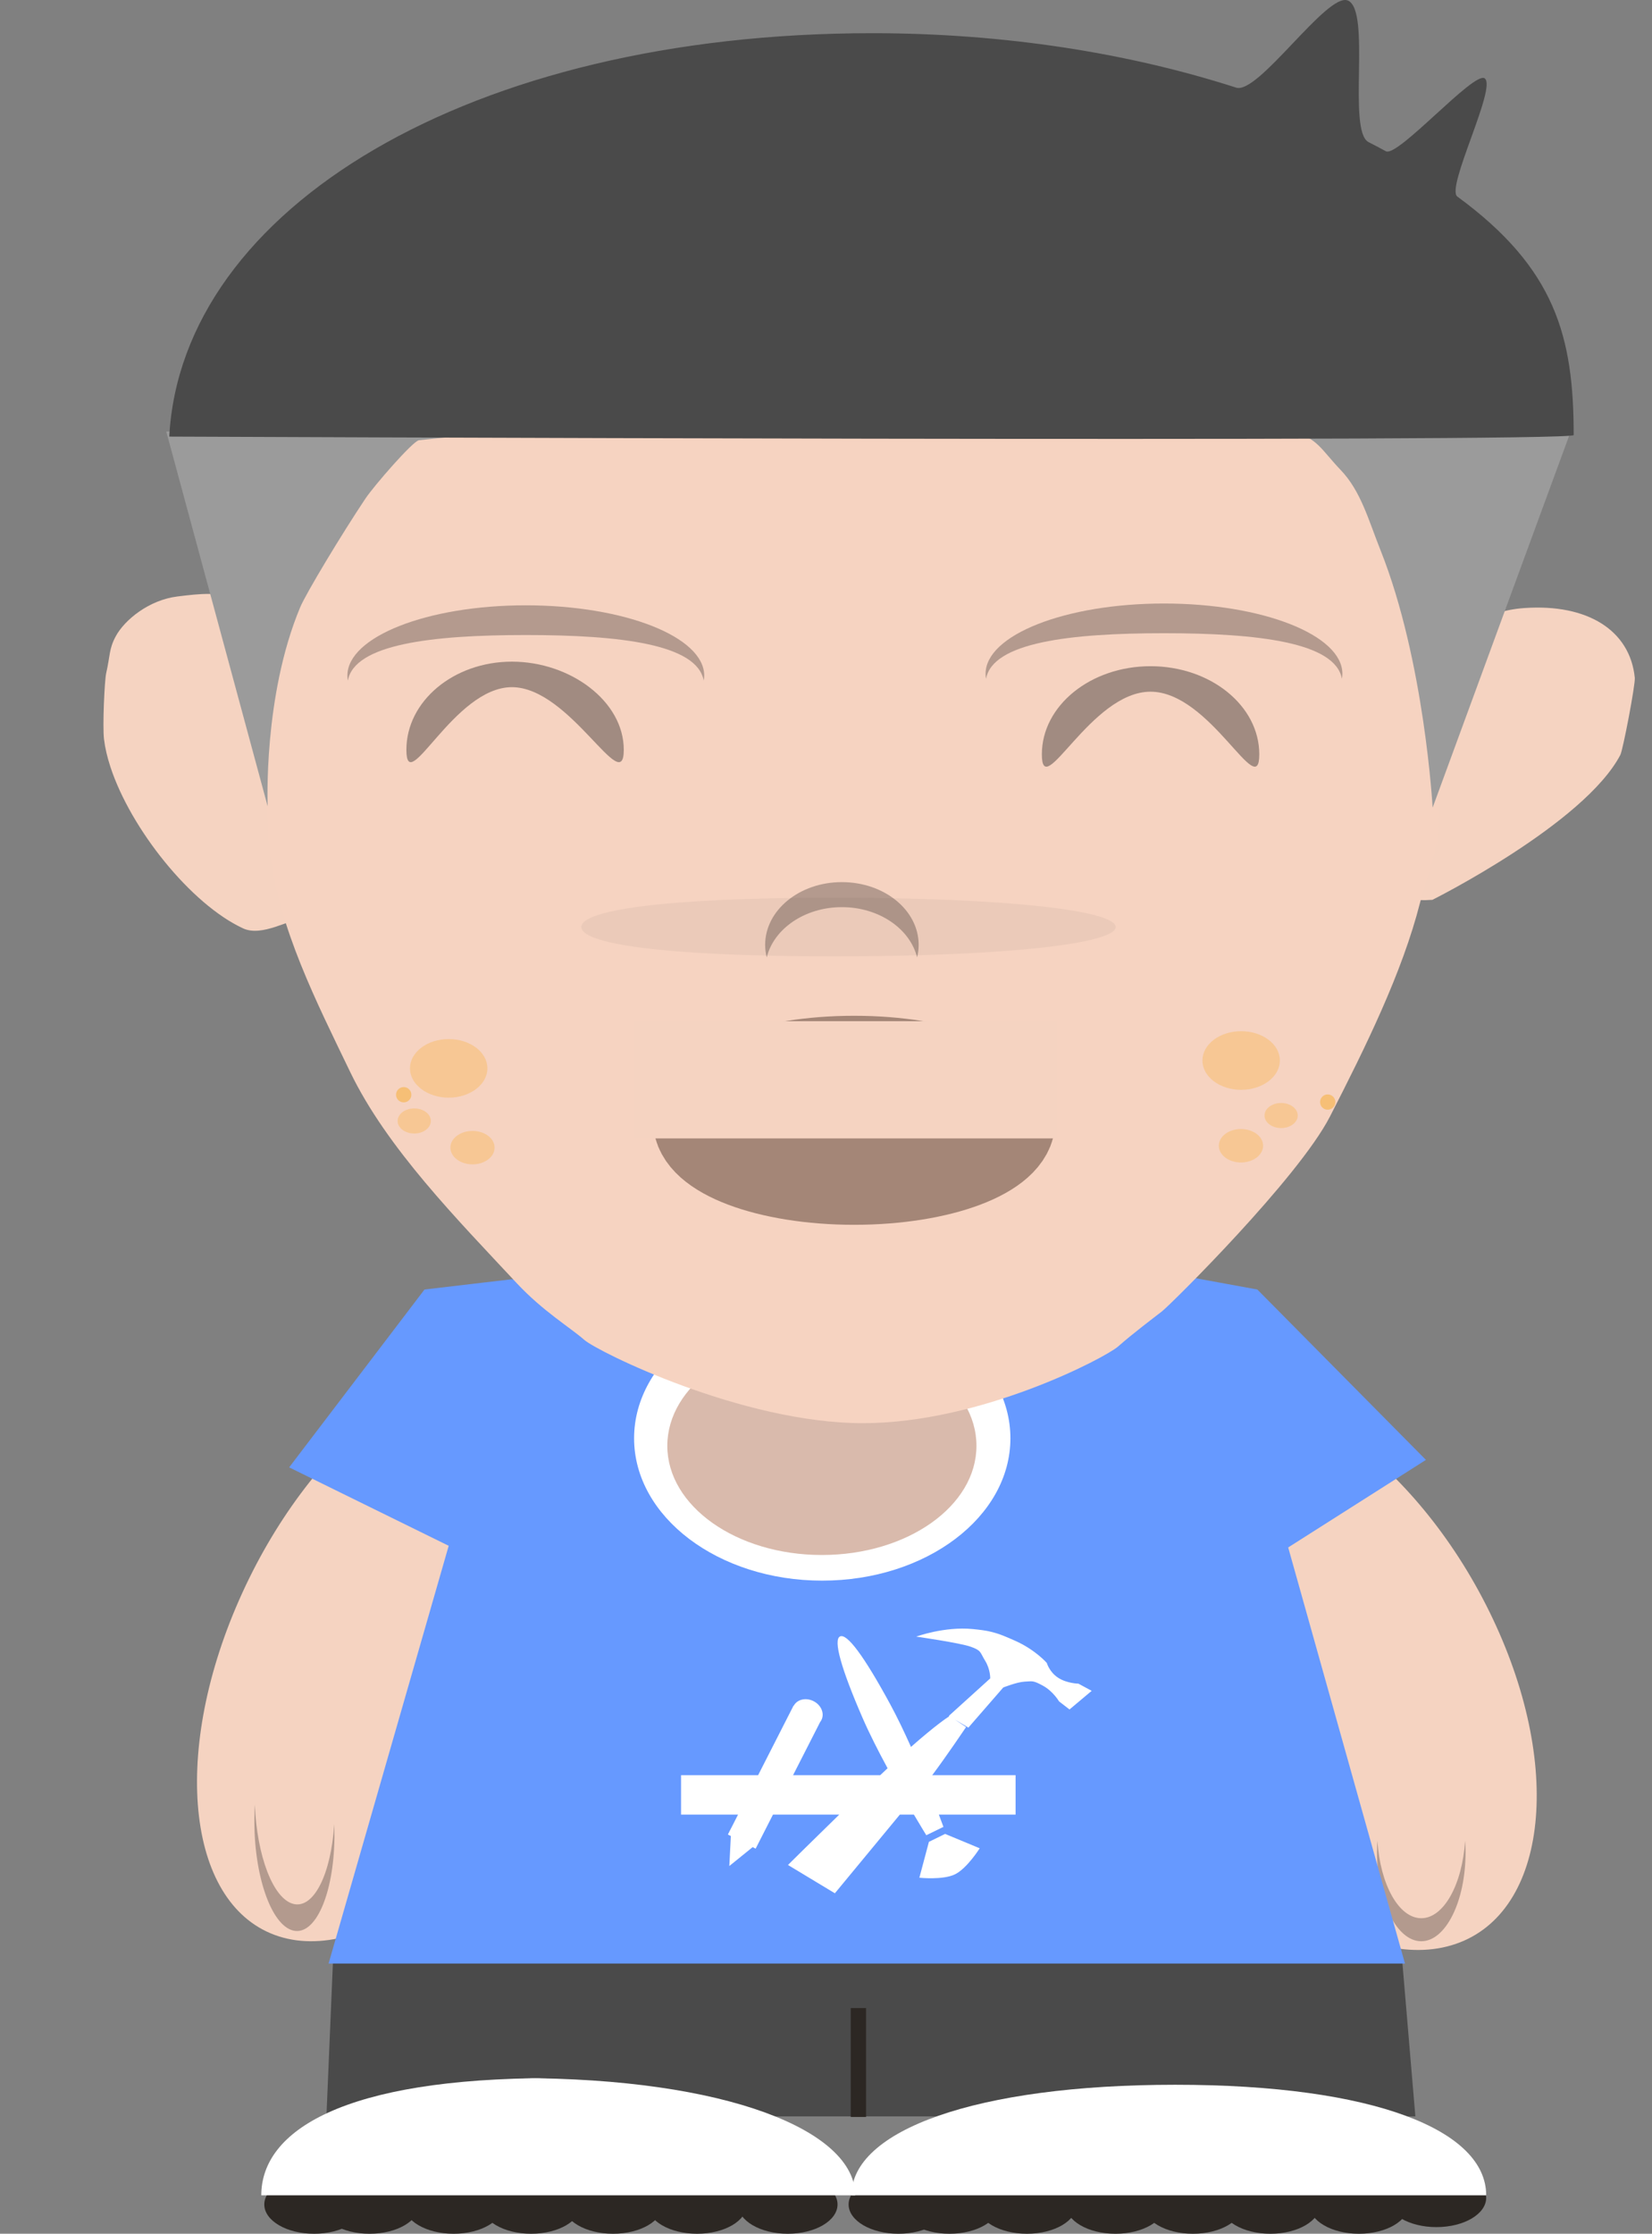 <?xml version="1.0" encoding="UTF-8" standalone="no"?>
<svg width="54px" height="73px" viewBox="0 0 54 73" version="1.1" xmlns="http://www.w3.org/2000/svg" xmlns:xlink="http://www.w3.org/1999/xlink">
    <rect x="0" y="0" width="54" height="73" fill="#808080" stroke="none"/>
    <!-- Generator: Sketch 3.6.1 (26313) - http://www.bohemiancoding.com/sketch -->
    <title>Slice 1</title>
    <desc>Created with Sketch.</desc>
    <defs></defs>
    <g id="Page-1" stroke="none" stroke-width="1" fill="none" fill-rule="evenodd">
        <g id="me">
            <g id="group">
                <g id="page1">
                    <g id="layer_1">
                        <g id="layer_1_1_">
                            <path d="M17.288,44.727 C20.265,45.675 20.849,50.596 18.591,55.719 C16.336,60.843 12.091,64.23 9.117,63.282 C6.141,62.334 5.557,57.411 7.815,52.29 C10.07,47.166 14.314,43.78 17.288,44.727 L17.288,44.727 Z" id="bezier2" fill="#F5D3C1"></path>
                            <path d="M10.67,69.165 L46.265,69.165 L45.833,64.053 L10.886,64.053 L10.67,69.165 Z" id="bezier" fill="#4A4A4A"></path>
                            <path d="M9.112,62.062 C8.543,61.683 8.523,60.176 9.034,58.584 C8.976,58.714 8.922,58.847 8.871,58.984 C8.215,60.719 8.184,62.462 8.804,62.875 C9.426,63.289 10.455,62.216 11.112,60.48 C11.162,60.34 11.21,60.203 11.254,60.067 C10.601,61.563 9.68,62.441 9.112,62.062 L9.112,62.062 L9.112,62.062 Z" id="bezier3" fill-opacity="0.3" fill="#1A1718" transform="translate(9.806, 60.774) rotate(-20) translate(-9.806, -60.774) "></path>
                            <path d="M38.944,45.578 C35.847,46.497 35.239,51.269 37.589,56.238 C39.935,61.207 44.352,64.491 47.446,63.572 C50.543,62.653 51.151,57.879 48.801,52.912 C46.455,47.943 42.038,44.659 38.944,45.578 L38.944,45.578 Z" id="bezier4" fill="#F5D3C1"></path>
                            <path d="M46.459,62.688 C45.721,62.688 45.117,61.586 45.024,60.157 C45.015,60.28 45.011,60.405 45.011,60.533 C45.011,62.139 45.658,63.441 46.457,63.441 C47.256,63.441 47.906,62.139 47.906,60.533 C47.906,60.405 47.899,60.28 47.89,60.157 C47.8,61.584 47.193,62.688 46.459,62.688 L46.459,62.688 L46.459,62.688 Z" id="bezier5" fill-opacity="0.3" fill="#1A1718"></path>
                            <path d="M41.099,42.142 L38.897,41.739 L37.792,41.517 C37.792,41.517 31.756,41.083 28.414,41.083 C24.925,41.083 17.948,41.952 17.948,41.952 L16.725,41.807 L13.876,42.142 L9.452,47.954 L14.667,50.517 L10.741,64.169 L45.925,64.169 L42.108,50.571 L46.61,47.71 L41.099,42.142 Z" id="bezier6" fill="#6699FF"></path>
                            <path d="M26.875,51.656 C30.273,51.656 33.028,49.573 33.028,47.004 C33.028,44.435 30.273,42.353 26.875,42.353 C23.481,42.353 20.727,44.435 20.727,47.004 C20.727,49.573 23.481,51.656 26.875,51.656 L26.875,51.656 Z" id="bezier7" fill="#FFFFFF"></path>
                            <path d="M26.865,50.818 C29.657,50.818 31.918,49.22 31.918,47.25 C31.918,45.28 29.657,43.685 26.865,43.685 C24.073,43.685 21.813,45.28 21.813,47.25 C21.813,49.22 24.073,50.818 26.865,50.818 L26.865,50.818 Z" id="bezier8" fill="#D9BAAC"></path>
                            <path d="M10.631,24.486 C10.631,22.559 9.795,20.645 8.513,19.776 C7.918,19.373 7.203,19.378 6.476,19.378 C5.539,19.378 4.666,19.926 4.312,20.429 C4.042,20.812 4.06,21.026 3.859,21.581 C3.774,21.816 3.525,23.3 3.525,23.72 C3.525,24.006 3.559,24.314 3.622,24.636 C4.033,26.73 5.683,29.411 7.283,30.405 C7.862,30.764 8.808,30.298 9.356,30.298 C9.356,30.298 10.631,27.304 10.631,24.486 Z" id="bezier9" fill="#F5D3C1" transform="translate(7.078, 24.96) rotate(-7) translate(-7.078, -24.96) "></path>
                            <path d="M52.949,24.92 C53.044,24.767 53.603,22.66 53.596,22.437 C53.549,20.881 52.225,19.913 50.152,19.913 C47.516,19.913 46.041,22.422 46.041,24.874 C46.041,27.323 43.855,29.216 46.491,29.216 C46.491,29.216 51.614,27.086 52.949,24.92 Z" id="bezier10" fill="#F5D3C1" transform="translate(49.393, 24.564) rotate(-4) translate(-49.393, -24.564) "></path>
                            <path d="M36.543,44.008 C37.068,43.547 37.73,43.053 37.981,42.857 C38.272,42.63 42.436,38.509 43.473,36.489 C44.638,34.218 45.84,31.777 46.418,29.499 C46.652,28.579 47.042,27.686 47.042,26.841 C47.042,16.262 41.596,8.711 28.203,8.711 C14.81,8.711 7.621,17.354 8.829,27.866 C9.111,30.325 10.343,32.743 11.447,35.033 C12.645,37.519 14.953,39.856 16.892,41.936 C17.746,42.851 18.649,43.391 19.095,43.785 C19.537,44.176 24.265,46.51 28.203,46.51 C32.072,46.51 36.133,44.367 36.543,44.008 Z" id="bezier11" fill="#F6D3C1"></path>
                            <path d="M16.733,22.457 C14.829,22.457 13.284,26.097 13.284,24.504 C13.284,22.914 14.829,21.623 16.733,21.623 C18.638,21.623 20.39,22.914 20.39,24.504 C20.39,26.097 18.638,22.457 16.733,22.457 Z" id="bezier12" fill-opacity="0.38" fill="#1A1718"></path>
                            <path d="M41.163,24.652 C41.163,26.245 39.571,22.605 37.608,22.605 C35.646,22.605 34.056,26.245 34.056,24.652 C34.056,23.063 35.646,21.772 37.608,21.772 C39.571,21.772 41.163,23.063 41.163,24.652 L41.163,24.652 L41.163,24.652 Z" id="bezier13" fill-opacity="0.38" fill="#1A1718"></path>
                            <path d="M17.185,20.753 C20.267,20.753 22.788,21.052 23.003,22.243 C23.011,22.189 23.019,22.134 23.019,22.079 C23.019,20.81 20.408,19.782 17.185,19.782 C13.966,19.782 11.355,20.81 11.355,22.079 C11.355,22.134 11.36,22.189 11.37,22.243 C11.586,21.053 14.106,20.753 17.185,20.753 L17.185,20.113 L17.185,20.753 Z" id="bezier15" fill-opacity="0.3" fill="#1A1718"></path>
                            <path d="M38.047,20.694 C41.128,20.694 43.649,20.993 43.864,22.184 C43.872,22.13 43.88,22.075 43.88,22.02 C43.88,20.751 41.269,19.723 38.047,19.723 C34.827,19.723 32.216,20.751 32.216,22.02 C32.216,22.075 32.221,22.13 32.231,22.184 C32.447,20.994 34.967,20.694 38.047,20.694 L38.047,20.054 L38.047,20.694 Z" id="bezier15" fill-opacity="0.3" fill="#1A1718"></path>
                            <path d="M5.435,14.102 L8.75,26.353 C8.75,26.353 8.594,22.757 9.812,19.847 C10.007,19.383 11.176,17.444 11.945,16.294 C12.22,15.882 13.497,14.41 13.695,14.387 C19.52,13.724 37.297,13.085 42.261,14.123 C43.041,14.285 43.215,14.726 43.814,15.349 C44.483,16.045 44.722,16.968 45.127,17.984 C46.566,21.597 46.829,26.394 46.829,26.394 L51.342,14.102 L5.435,14.102 Z" id="bezier17" fill="#9B9B9B"></path>
                            <path d="M51.44,14.218 C51.44,11.007 50.846,8.773 47.637,6.424 C47.25,6.14 48.95,2.823 48.527,2.558 C48.167,2.334 45.686,5.155 45.301,4.943 C45.116,4.842 44.925,4.741 44.735,4.645 C44.031,4.281 44.832,0.331 44.056,0.016 C43.379,-0.258 41.134,3.099 40.407,2.864 C36.889,1.732 32.831,1.085 28.507,1.085 C15.364,1.085 5.933,6.816 5.533,14.268 C5.533,14.268 51.44,14.468 51.44,14.218 Z" id="bezier16" fill="#4A4A4A"></path>
                            <path id="bezier18" fill="#2C2723" d="M27.809,65.625 L27.809,69.183 L28.309,69.183 L28.309,65.625 L27.809,65.625 L27.809,65.625 Z"></path>
                            <path d="M27.518,29.646 C28.734,29.646 29.748,30.353 29.978,31.29 C30.01,31.156 30.029,31.021 30.029,30.879 C30.029,29.746 28.907,28.828 27.518,28.828 C26.133,28.828 25.011,29.746 25.011,30.879 C25.011,31.021 25.03,31.156 25.062,31.29 C25.292,30.353 26.306,29.646 27.518,29.646 L27.518,29.646 L27.518,29.646 Z" id="bezier19" fill-opacity="0.3" fill="#1A1718"></path>
                            <path d="M40.57,35.616 C41.271,35.616 41.836,35.186 41.836,34.658 C41.836,34.128 41.271,33.7 40.57,33.7 C39.87,33.7 39.305,34.128 39.305,34.658 C39.305,35.186 39.87,35.616 40.57,35.616 L40.57,35.616 Z" id="bezier20" fill-opacity="0.3" fill="#F6AC2C"></path>
                            <path d="M41.876,36.866 C42.177,36.866 42.42,36.681 42.42,36.456 C42.42,36.228 42.177,36.046 41.876,36.046 C41.578,36.046 41.334,36.228 41.334,36.456 C41.334,36.681 41.578,36.866 41.876,36.866 L41.876,36.866 Z" id="bezier21" fill-opacity="0.3" fill="#F6AC2C"></path>
                            <path d="M40.564,37.991 C40.963,37.991 41.288,37.745 41.288,37.443 C41.288,37.14 40.963,36.897 40.564,36.897 C40.164,36.897 39.84,37.14 39.84,37.443 C39.84,37.745 40.164,37.991 40.564,37.991 L40.564,37.991 Z" id="bezier22" fill-opacity="0.3" fill="#F6AC2C"></path>
                            <path id="bezier23" fill-opacity="0.5" fill="#F6AC2C" d="M43.397,36.266 C43.538,36.266 43.65,36.154 43.65,36.019 C43.65,35.878 43.538,35.766 43.397,35.766 C43.262,35.766 43.15,35.878 43.15,36.019 C43.15,36.154 43.262,36.266 43.397,36.266 L43.397,36.266 Z"></path>
                            <path d="M14.667,35.872 C15.367,35.872 15.932,35.442 15.932,34.914 C15.932,34.384 15.367,33.957 14.667,33.957 C13.97,33.957 13.401,34.384 13.401,34.914 C13.401,35.442 13.97,35.872 14.667,35.872 L14.667,35.872 Z" id="bezier24" fill-opacity="0.3" fill="#F6AC2C"></path>
                            <path d="M13.542,37.044 C13.84,37.044 14.083,36.86 14.083,36.634 C14.083,36.406 13.84,36.224 13.542,36.224 C13.241,36.224 12.997,36.406 12.997,36.634 C12.997,36.86 13.241,37.044 13.542,37.044 L13.542,37.044 Z" id="bezier25" fill-opacity="0.3" fill="#F6AC2C"></path>
                            <path d="M15.446,38.052 C15.845,38.052 16.167,37.807 16.167,37.504 C16.167,37.202 15.845,36.959 15.446,36.959 C15.047,36.959 14.722,37.202 14.722,37.504 C14.722,37.807 15.047,38.052 15.446,38.052 L15.446,38.052 Z" id="bezier26" fill-opacity="0.3" fill="#F6AC2C"></path>
                            <path id="bezier27" fill-opacity="0.5" fill="#F6AC2C" d="M13.198,36.026 C13.333,36.026 13.446,35.914 13.446,35.778 C13.446,35.638 13.333,35.526 13.198,35.526 C13.058,35.526 12.946,35.638 12.946,35.778 C12.946,35.914 13.058,36.026 13.198,36.026 L13.198,36.026 Z"></path>
                            <path d="M10.267,73 C11.167,73 11.894,72.572 11.894,72.042 C11.894,71.514 11.167,71.084 10.267,71.084 C9.367,71.084 8.639,71.514 8.639,72.042 C8.639,72.572 9.367,73 10.267,73 L10.267,73 Z" id="bezier32" fill="#2C2723"></path>
                            <path d="M12.08,73 C12.98,73 13.708,72.572 13.708,72.042 C13.708,71.514 12.98,71.084 12.08,71.084 C11.18,71.084 10.452,71.514 10.452,72.042 C10.452,72.572 11.18,73 12.08,73 L12.08,73 Z" id="bezier33" fill="#2C2723"></path>
                            <path d="M14.827,73 C15.727,73 16.455,72.572 16.455,72.042 C16.455,71.514 15.727,71.084 14.827,71.084 C13.93,71.084 13.2,71.514 13.2,72.042 C13.2,72.572 13.93,73 14.827,73 L14.827,73 Z" id="bezier34" fill="#2C2723"></path>
                            <path d="M17.362,73 C18.259,73 18.99,72.572 18.99,72.042 C18.99,71.514 18.259,71.084 17.362,71.084 C16.462,71.084 15.734,71.514 15.734,72.042 C15.734,72.572 16.462,73 17.362,73 L17.362,73 Z" id="bezier35" fill="#2C2723"></path>
                            <path d="M20.039,73 C20.939,73 21.667,72.572 21.667,72.042 C21.667,71.514 20.939,71.084 20.039,71.084 C19.139,71.084 18.411,71.514 18.411,72.042 C18.411,72.572 19.139,73 20.039,73 L20.039,73 Z" id="bezier36" fill="#2C2723"></path>
                            <path d="M22.786,73 C23.687,73 24.414,72.572 24.414,72.042 C24.414,71.514 23.687,71.084 22.786,71.084 C21.886,71.084 21.159,71.514 21.159,72.042 C21.159,72.572 21.886,73 22.786,73 L22.786,73 Z" id="bezier37" fill="#2C2723"></path>
                            <path d="M25.75,73 C26.65,73 27.377,72.572 27.377,72.042 C27.377,71.514 26.65,71.084 25.75,71.084 C24.853,71.084 24.122,71.514 24.122,72.042 C24.122,72.572 24.853,73 25.75,73 L25.75,73 Z" id="bezier38" fill="#2C2723"></path>
                            <path d="M29.367,73 C30.267,73 30.995,72.572 30.995,72.042 C30.995,71.514 30.267,71.084 29.367,71.084 C28.47,71.084 27.739,71.514 27.739,72.042 C27.739,72.572 28.47,73 29.367,73 L29.367,73 Z" id="bezier39" fill="#2C2723"></path>
                            <path d="M31.038,73 C31.935,73 32.665,72.572 32.665,72.042 C32.665,71.514 31.935,71.084 31.038,71.084 C30.138,71.084 29.41,71.514 29.41,72.042 C29.41,72.572 30.138,73 31.038,73 L31.038,73 Z" id="bezier40" fill="#2C2723"></path>
                            <path d="M33.569,73 C34.469,73 35.197,72.572 35.197,72.042 C35.197,71.514 34.469,71.084 33.569,71.084 C32.669,71.084 31.941,71.514 31.941,72.042 C31.941,72.572 32.669,73 33.569,73 L33.569,73 Z" id="bezier41" fill="#2C2723"></path>
                            <path d="M36.462,73 C37.362,73 38.09,72.572 38.09,72.042 C38.09,71.514 37.362,71.084 36.462,71.084 C35.562,71.084 34.835,71.514 34.835,72.042 C34.835,72.572 35.562,73 36.462,73 L36.462,73 Z" id="bezier42" fill="#2C2723"></path>
                            <path d="M38.994,73 C39.894,73 40.621,72.572 40.621,72.042 C40.621,71.514 39.894,71.084 38.994,71.084 C38.097,71.084 37.366,71.514 37.366,72.042 C37.366,72.572 38.097,73 38.994,73 L38.994,73 Z" id="bezier43" fill="#2C2723"></path>
                            <path d="M41.528,73 C42.425,73 43.156,72.572 43.156,72.042 C43.156,71.514 42.425,71.084 41.528,71.084 C40.628,71.084 39.9,71.514 39.9,72.042 C39.9,72.572 40.628,73 41.528,73 L41.528,73 Z" id="bezier44" fill="#2C2723"></path>
                            <path d="M44.421,73 C45.318,73 46.049,72.572 46.049,72.042 C46.049,71.514 45.318,71.084 44.421,71.084 C43.521,71.084 42.794,71.514 42.794,72.042 C42.794,72.572 43.521,73 44.421,73 L44.421,73 Z" id="bezier45" fill="#2C2723"></path>
                            <path d="M46.953,72.783 C47.853,72.783 48.58,72.355 48.58,71.825 C48.58,71.297 47.853,70.867 46.953,70.867 C46.053,70.867 45.325,71.297 45.325,71.825 C45.325,72.355 46.053,72.783 46.953,72.783 L46.953,72.783 Z" id="bezier46" fill="#2C2723"></path>
                            <path d="M36.469,30.295 C36.469,29.767 33.001,29.338 27.259,29.338 C21.52,29.338 19.001,29.767 19.001,30.295 C19.001,30.826 21.52,31.254 27.259,31.254 C33.001,31.254 36.469,30.826 36.469,30.295 Z" id="bezier48" fill-opacity="0.05" fill="#1A1718"></path>
                            <path d="M18.034,67.914 C11.239,67.914 8.541,69.628 8.541,71.743 L27.955,71.743 C27.955,69.628 23.746,67.914 16.954,67.914 L18.034,67.914 Z" id="bezier49" fill="#FFFFFF"></path>
                            <path d="M38.416,68.131 C31.885,68.131 27.833,69.628 27.833,71.743 L48.58,71.743 C48.58,69.628 44.947,68.131 38.416,68.131 L38.416,67.914 L38.416,68.131 Z" id="bezier50" fill="#FFFFFF"></path>
                        </g>
                        <path d="M32.998,36.615 C32.998,37.67 30.728,38.527 27.922,38.527 C25.115,38.527 22.846,37.668 22.846,36.615 C22.846,35.553 25.115,34.696 27.922,34.696 C30.728,34.696 32.998,35.553 32.998,36.615 L32.998,36.615 L32.998,36.615 Z" id="bezier52" stroke="#A48677" stroke-width="3"></path>
                        <path d="M20.736,33.373 L20.736,37.204 L34.56,37.204 L34.56,33.373 L20.736,33.373 L20.736,33.373 Z" id="bezier53" fill="#F5D3C1"></path>
                    </g>
                </g>
            </g>
            <path d="M27.433,59.302 L25.267,59.302 L24.7,60.415 L24.603,60.365 L23.84,60.982 L23.89,60.002 L23.793,59.953 L23.903,59.736 L23.903,59.736 L23.904,59.736 L24.125,59.302 L22.262,59.302 L22.262,58.014 L24.781,58.014 L25.94,55.739 L25.947,55.742 C26.059,55.535 26.346,55.468 26.594,55.595 C26.844,55.722 26.959,55.998 26.85,56.212 C26.839,56.235 26.825,56.256 26.809,56.276 L25.923,58.014 L28.772,58.014 C28.855,57.936 28.935,57.86 29.013,57.787 C28.712,57.232 28.414,56.647 28.19,56.13 C27.497,54.535 27.231,53.591 27.458,53.48 C27.684,53.37 28.238,54.111 29.095,55.688 C29.327,56.115 29.56,56.603 29.778,57.09 C30.585,56.379 30.963,56.13 31.029,56.089 L31.012,56.079 L32.368,54.851 C32.368,54.851 32.377,54.558 32.202,54.274 C32.027,53.99 32.085,53.942 31.731,53.816 C31.376,53.689 29.949,53.485 29.949,53.485 C29.949,53.485 30.869,53.148 31.796,53.238 C32.283,53.285 32.408,53.33 32.558,53.372 C32.693,53.411 32.861,53.478 33.176,53.618 C33.841,53.912 34.217,54.345 34.217,54.345 C34.217,54.345 34.3,54.641 34.587,54.829 C34.874,55.017 35.25,55.022 35.25,55.022 L35.685,55.257 L34.96,55.866 L34.617,55.601 C34.617,55.601 34.424,55.271 34.094,55.091 C33.764,54.911 33.757,54.945 33.5,54.956 C33.243,54.968 32.794,55.148 32.794,55.148 L31.654,56.459 L31.215,56.198 L31.579,56.441 C31.579,56.441 30.939,57.392 30.472,58.014 L33.197,58.014 L33.197,59.302 L30.689,59.302 C30.784,59.552 30.839,59.703 30.839,59.703 L30.279,59.976 C30.279,59.976 30.116,59.713 29.873,59.302 L29.414,59.302 C28.538,60.359 27.29,61.873 27.29,61.873 L25.757,60.948 C25.757,60.948 26.54,60.171 27.433,59.302 Z M31.218,61.253 C31.612,61.059 32.024,60.403 32.024,60.403 L30.894,59.933 L30.364,60.192 L30.052,61.365 C30.052,61.365 30.825,61.447 31.218,61.253 Z" id="Combined-Shape" fill="#FFFFFF"></path>
        </g>
    </g>
</svg>